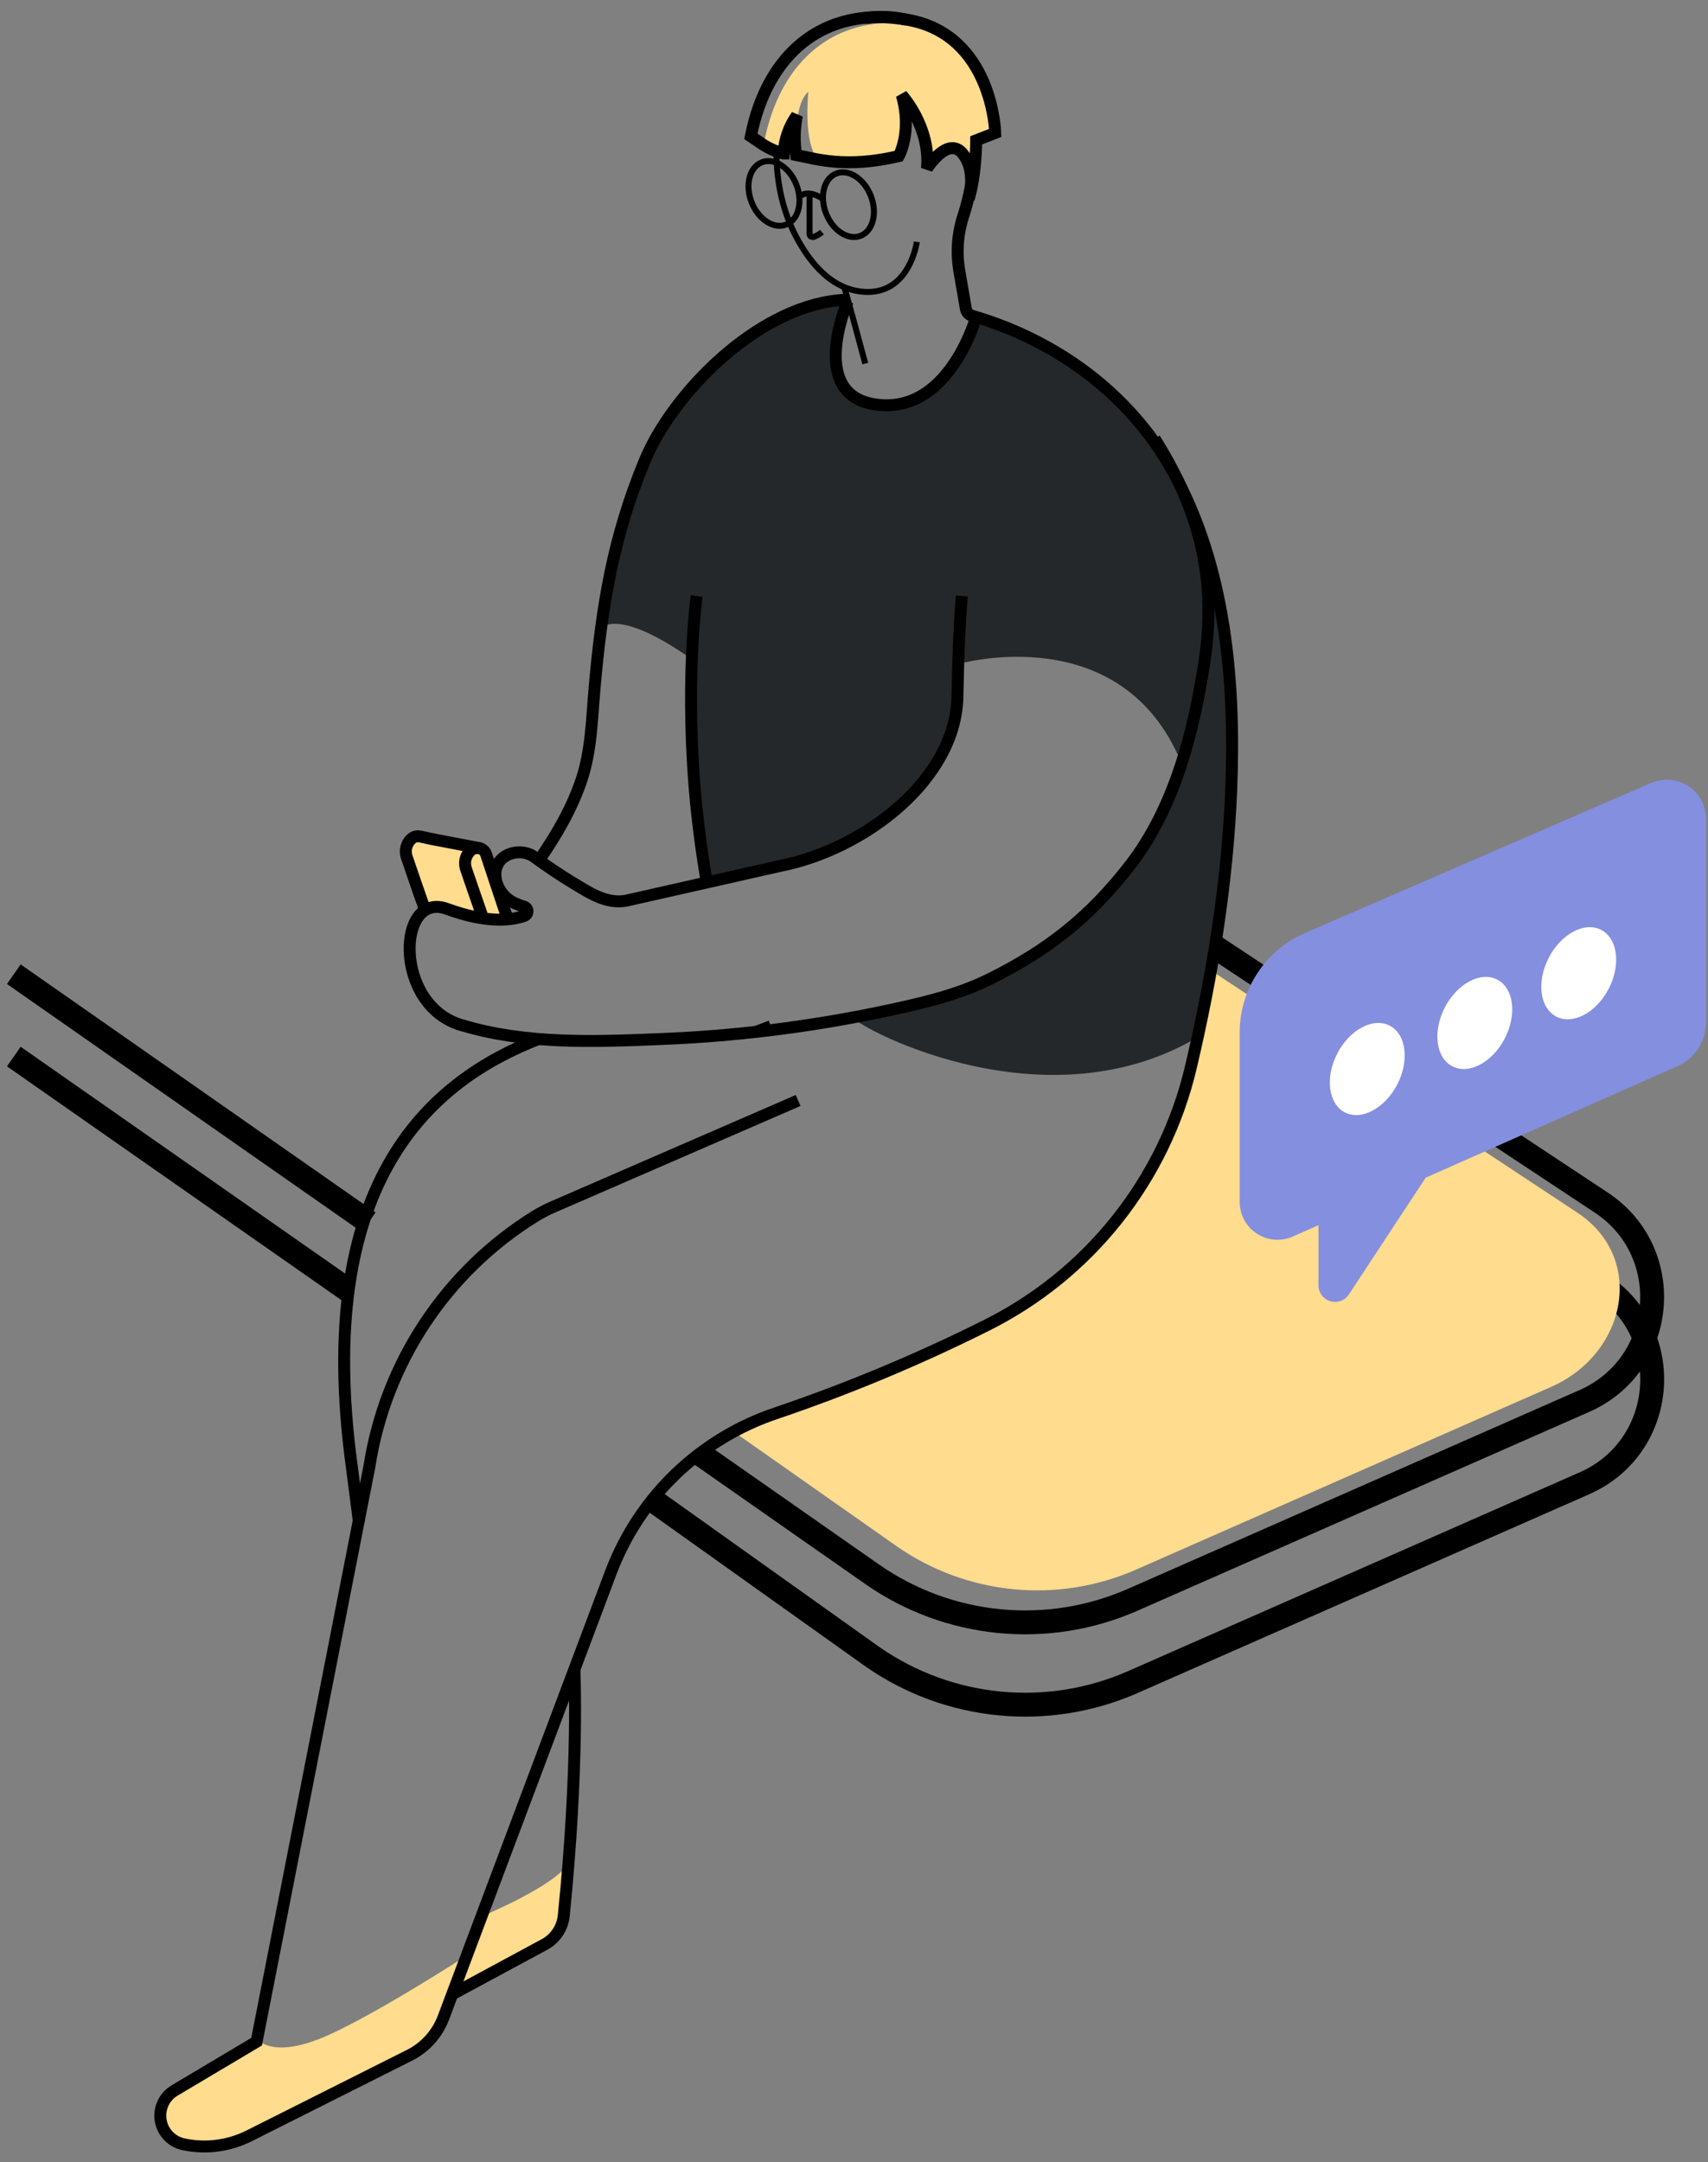 <svg id="share" viewBox="0 0 143 181" fill="none" xmlns="http://www.w3.org/2000/svg">
<rect x="0" y="0" width="143" height="181" fill="#808080" stroke="none"/>
<path d="M100.32 86.799C87.023 94.717 70.802 85.387 71.564 85.225C96.701 79.759 98.923 63.9 98.923 63.9C93.904 51.639 80.225 55.586 80.225 55.586C79.829 72.987 59.119 73.967 59.119 73.967C57.788 68.321 57.862 55.139 57.862 55.139C51.584 50.75 50.313 52.613 50.313 52.613C52.293 35.192 60.265 29.576 60.265 29.576C61.593 28.339 67.53 25.558 70.579 25.197L70.688 25.68C70.688 25.68 67.605 33.377 73.512 33.884C78.483 34.319 81.308 28.2 82.078 26.258C88.541 28.262 94.71 32.745 98.814 40.288C108.522 58.132 100.32 86.799 100.32 86.799Z" fill="#25282A"/>
<path d="M101.757 79.29L134.066 100.67C140.332 104.815 139.526 114.25 132.655 117.273L94.845 133.913C87.693 137.06 79.419 136.25 73.013 131.777L58.493 121.626" stroke="black" stroke-width="2"/>
<path d="M101.757 86.184L100.671 85.464L134.072 107.56C140.338 111.705 139.532 121.14 132.661 124.163L94.85 140.804C87.699 143.95 79.425 143.14 73.019 138.668L54.558 125.519" stroke="black" stroke-width="2"/>
<path d="M129.874 116.092L95.122 131.389C88.549 134.279 80.945 133.535 75.058 129.425L61.742 120.069C63.575 118.664 65.63 117.574 67.821 116.843C73.311 114.978 78.668 112.745 83.856 110.157C91.83 106.213 97.628 98.916 99.669 90.257C100.366 87.297 100.977 84.304 101.478 81.295L132.063 101.513C137.82 105.321 136.187 113.317 129.874 116.092Z" fill="#FFDC8E"/>
<path d="M40.326 160.424C40.326 160.424 46.42 157.898 47.587 155.993C47.587 155.993 47.807 160.317 46.667 161.793C45.527 163.27 38.713 167.174 38.347 166.685C37.98 166.196 40.326 160.424 40.326 160.424Z" fill="#FFDC8E"/>
<path d="M21.57 170.725C21.57 170.725 22.678 172.23 26.612 170.725C30.545 169.221 39.103 163.68 39.103 163.68C39.103 163.68 36.716 170.09 35.85 170.794C34.985 171.499 18.642 179.505 18.642 179.505C18.642 179.505 11.335 180.544 14.089 175.347L21.57 170.725Z" fill="#FFDC8E"/>
<path d="M45.091 86.972C36.084 90.478 26.552 98.715 29.294 121.526L30.056 127.453" stroke="black"/>
<path d="M45.077 72.076C46.55 69.973 47.88 67.701 48.696 65.254C49.512 62.807 49.553 60.157 49.781 57.583C50.387 50.682 51.325 44.975 53.988 38.547C56.294 32.984 63.26 25.818 70.191 25.139L70.814 25.086" stroke="black"/>
<path d="M62.498 86.468C62.464 86.371 62.431 86.28 62.395 86.185" stroke="black" stroke-width="4.21"/>
<path d="M59.119 73.539C58.778 71.537 58.525 69.597 58.327 67.757C58.327 67.722 58.323 67.687 58.315 67.653C57.278 57.373 58.327 49.895 58.327 49.895" stroke="black"/>
<path d="M83.331 11.146L81.748 11.764C81.748 11.813 81.748 12.431 81.68 13.296C81.607 14.329 81.442 15.354 81.189 16.358C81.33 15.673 81.534 14.046 80.639 12.914C80.625 12.891 80.609 12.869 80.591 12.848C79.998 12.134 79.265 12.417 78.677 12.908C78.271 13.251 77.916 13.651 77.624 14.096C77.727 12.773 77.489 11.446 76.935 10.241C76.574 9.419 76.094 8.654 75.512 7.971C76.409 11.059 75.258 13.08 75.258 13.08C72.22 13.795 70.112 13.642 68.54 13.371C67.215 12.136 67.675 7.688 67.675 7.688C66.342 8.776 66.663 12.989 66.663 12.989C66.493 11.89 66.514 10.769 66.724 9.677C66.063 10.613 65.68 11.718 65.622 12.862L65.598 12.851C65.506 12.827 65.416 12.799 65.327 12.765C65.164 12.68 65.006 12.584 64.854 12.48L63.977 11.886C65.301 5.13 69.931 0.882 77.086 2.129C77.553 2.209 78.012 2.329 78.46 2.485C83.173 4.942 83.331 11.146 83.331 11.146Z" fill="#FFDC8E"/>
<path d="M42.504 76.948L40.7 71.52C40.619 71.263 40.411 71.066 40.15 71C40.134 71 40.117 71 40.099 70.988C40.081 70.976 40.077 70.988 40.065 70.988C40.023 70.985 39.982 70.985 39.94 70.988C39.74 70.988 39.548 71.065 39.402 71.201C39.106 71.475 38.937 71.859 38.937 72.263C38.937 72.419 38.962 72.573 39.01 72.722C39.406 73.868 40.111 75.937 40.445 76.879" fill="#FFDC8E"/>
<path d="M42.096 76.948L40.152 71C40.136 71 40.118 71 40.101 70.988C40.083 70.976 40.079 70.988 40.067 70.988L39.048 70.79C38.503 70.689 37.959 70.58 37.414 70.479C36.761 70.348 36.104 70.24 35.453 70.083C35.299 70.04 35.141 70.013 34.981 70.004C34.781 70.003 34.588 70.081 34.443 70.22C34.144 70.493 33.975 70.88 33.978 71.285C33.977 71.439 34.002 71.592 34.051 71.738C34.489 73.021 35.322 75.448 35.587 76.184L42.096 76.948Z" fill="#FFDC8E"/>
<path d="M80.532 49.893C80.334 52.096 80.231 54.763 80.162 58.114C80.162 65.241 72.283 71.142 65.281 72.492L52.441 75.392C50.745 75.721 49.242 74.662 48.063 73.959C46.849 73.236 45.606 72.375 44.731 71.736C43.472 70.815 41.047 71.556 41.544 73.751C41.761 74.597 42.361 75.293 43.165 75.634C43.389 75.734 43.619 75.819 43.854 75.887C44.034 75.932 44.161 76.093 44.164 76.278C44.167 76.464 44.045 76.628 43.866 76.679C42.753 77.063 40.716 77.29 37.43 76.085C33.22 74.535 32.893 84.144 38.65 85.817H38.671C43.975 87.42 49.682 87.214 55.163 86.985C61.388 86.749 67.582 85.993 73.681 84.726C76.783 84.069 79.97 83.386 82.809 81.982C87.698 79.565 91.222 76.794 94.573 72.48C98.335 67.644 99.94 61.299 100.847 55.351C101.884 48.545 100.451 42.798 96.802 36.94L96.668 36.727" stroke="black"/>
<path d="M42.504 76.947L40.7 71.519C40.619 71.262 40.411 71.065 40.15 70.999C40.134 70.999 40.117 70.999 40.099 70.987C40.081 70.975 40.077 70.987 40.065 70.987C40.023 70.984 39.982 70.984 39.94 70.987C39.74 70.987 39.548 71.064 39.402 71.201C39.106 71.474 38.937 71.859 38.937 72.262C38.937 72.418 38.962 72.573 39.01 72.721C39.406 73.867 40.111 75.936 40.445 76.878" stroke="black"/>
<path d="M40.152 70.999C40.136 70.999 40.118 70.999 40.101 70.987C40.083 70.975 40.079 70.987 40.067 70.987L39.048 70.789C38.503 70.688 37.959 70.579 37.414 70.478C36.761 70.347 36.104 70.239 35.453 70.082C35.299 70.039 35.141 70.012 34.981 70.003C34.781 70.002 34.588 70.08 34.443 70.219C34.144 70.492 33.975 70.879 33.978 71.284C33.977 71.438 34.002 71.591 34.051 71.737C34.489 73.02 35.322 75.447 35.587 76.183" stroke="black"/>
<path d="M65.006 12.668C65.006 15.241 65.507 17.702 66.742 19.975C67.732 21.8 69.185 23.639 71.263 24.243C71.724 24.376 72.201 24.442 72.681 24.441C76.209 24.425 76.759 20.246 76.759 20.246" stroke="black" stroke-width="0.5"/>
<path d="M81.478 14.346V14.358C81.315 15.634 81.034 16.894 80.639 18.119C80.167 19.58 80.056 21.134 80.314 22.648L80.863 25.837C80.914 26.127 81.126 26.363 81.409 26.443C88.37 28.464 94.548 32.924 98.143 39.364C102.627 47.405 103.444 57.089 103.082 66.116C102.763 73.942 101.498 81.721 99.703 89.337C97.48 98.761 91.17 106.702 82.492 110.996C76.852 113.812 71.027 116.243 65.058 118.271C58.658 120.39 53.554 125.278 51.159 131.58L37.132 168.879C36.616 170.256 35.599 171.388 34.285 172.047L20.843 178.799C19.146 179.649 17.21 179.894 15.354 179.496C14.369 179.283 13.615 178.49 13.452 177.496C13.29 176.502 13.752 175.509 14.617 174.994L21.483 170.91L30.923 122.782C32.268 114.093 37.346 106.426 44.822 101.798C45.315 101.498 45.828 101.234 46.358 101.007L66.823 92.12" stroke="black"/>
<path d="M75.936 1.663C74.841 1.403 73.709 1.345 72.594 1.493C72.548 1.494 72.502 1.498 72.457 1.505" stroke="black"/>
<path d="M70.978 25.203C70.978 25.203 67.358 33.504 73.833 33.913C79.643 34.285 81.775 26.391 81.775 26.391" stroke="black"/>
<path fill-rule="evenodd" clip-rule="evenodd" d="M81.106 16.661C81.148 16.508 81.771 14.257 80.58 12.84C79.388 11.423 77.772 13.854 77.61 14.097C77.927 10.607 75.502 7.96 75.502 7.96C76.397 11.05 75.245 13.07 75.245 13.07C70.816 14.107 68.379 13.317 66.651 12.976C66.481 11.878 66.503 10.758 66.715 9.667C66.051 10.6 65.668 11.704 65.612 12.848H65.584C64.926 12.673 64.302 12.389 63.739 12.007L62.862 11.413C64.189 4.658 68.817 0.406 75.971 1.653C83.125 2.9 83.325 11.128 83.325 11.128L81.732 11.747C81.732 11.747 81.746 14.463 81.106 16.661V16.661Z" stroke="black"/>
<path d="M67.781 16.309V19.593C67.782 19.674 67.821 19.75 67.887 19.797C67.952 19.845 68.037 19.859 68.114 19.834C68.372 19.749 68.61 19.61 68.811 19.427" stroke="black" stroke-width="0.5"/>
<ellipse rx="2.013" ry="2.799" transform="matrix(0.932 -0.363 0.363 0.932 64.801 16.194)" stroke="black" stroke-width="0.5"/>
<ellipse rx="2.013" ry="2.799" transform="matrix(0.932 -0.363 0.363 0.932 71.035 17.133)" stroke="black" stroke-width="0.5"/>
<path d="M66.91 16.479C66.91 16.479 67.524 15.778 68.811 16.599" stroke="black" stroke-width="0.5"/>
<path d="M70.688 24.035C70.688 24.035 71.133 25.544 72.443 30.433" stroke="black" stroke-width="0.5"/>
<path d="M37.878 166.932L45.598 162.765C46.496 162.278 47.096 161.379 47.2 160.362C48.482 147.762 48.09 139.796 48.09 139.796" stroke="black"/>
<path d="M30.87 102.314L1.158 81.55" stroke="black" stroke-width="2"/>
<path d="M29.187 108.035L1.158 88.445" stroke="black" stroke-width="2"/>
<path d="M142.842 68.568V85.567C142.842 87.159 141.903 88.602 140.447 89.247L119.364 98.583L112.918 108.378C112.578 108.876 111.954 109.097 111.376 108.924C110.798 108.75 110.399 108.223 110.388 107.62V102.56L108.227 103.516C107.25 103.943 106.124 103.85 105.23 103.269C104.337 102.687 103.796 101.696 103.79 100.63V86.434C103.791 82.815 105.94 79.543 109.26 78.104L138.233 65.543C139.253 65.101 140.426 65.201 141.355 65.811C142.283 66.421 142.842 67.457 142.842 68.568Z" fill="#848FDF"/>
<ellipse rx="4.086" ry="2.825" transform="matrix(0.46 -0.888 0.888 0.46 114.472 89.486)" fill="white"/>
<ellipse rx="4.086" ry="2.825" transform="matrix(0.46 -0.888 0.888 0.46 123.476 85.632)" fill="white"/>
<ellipse rx="4.086" ry="2.825" transform="matrix(0.46 -0.888 0.888 0.46 132.177 81.47)" fill="white"/>
</svg>
